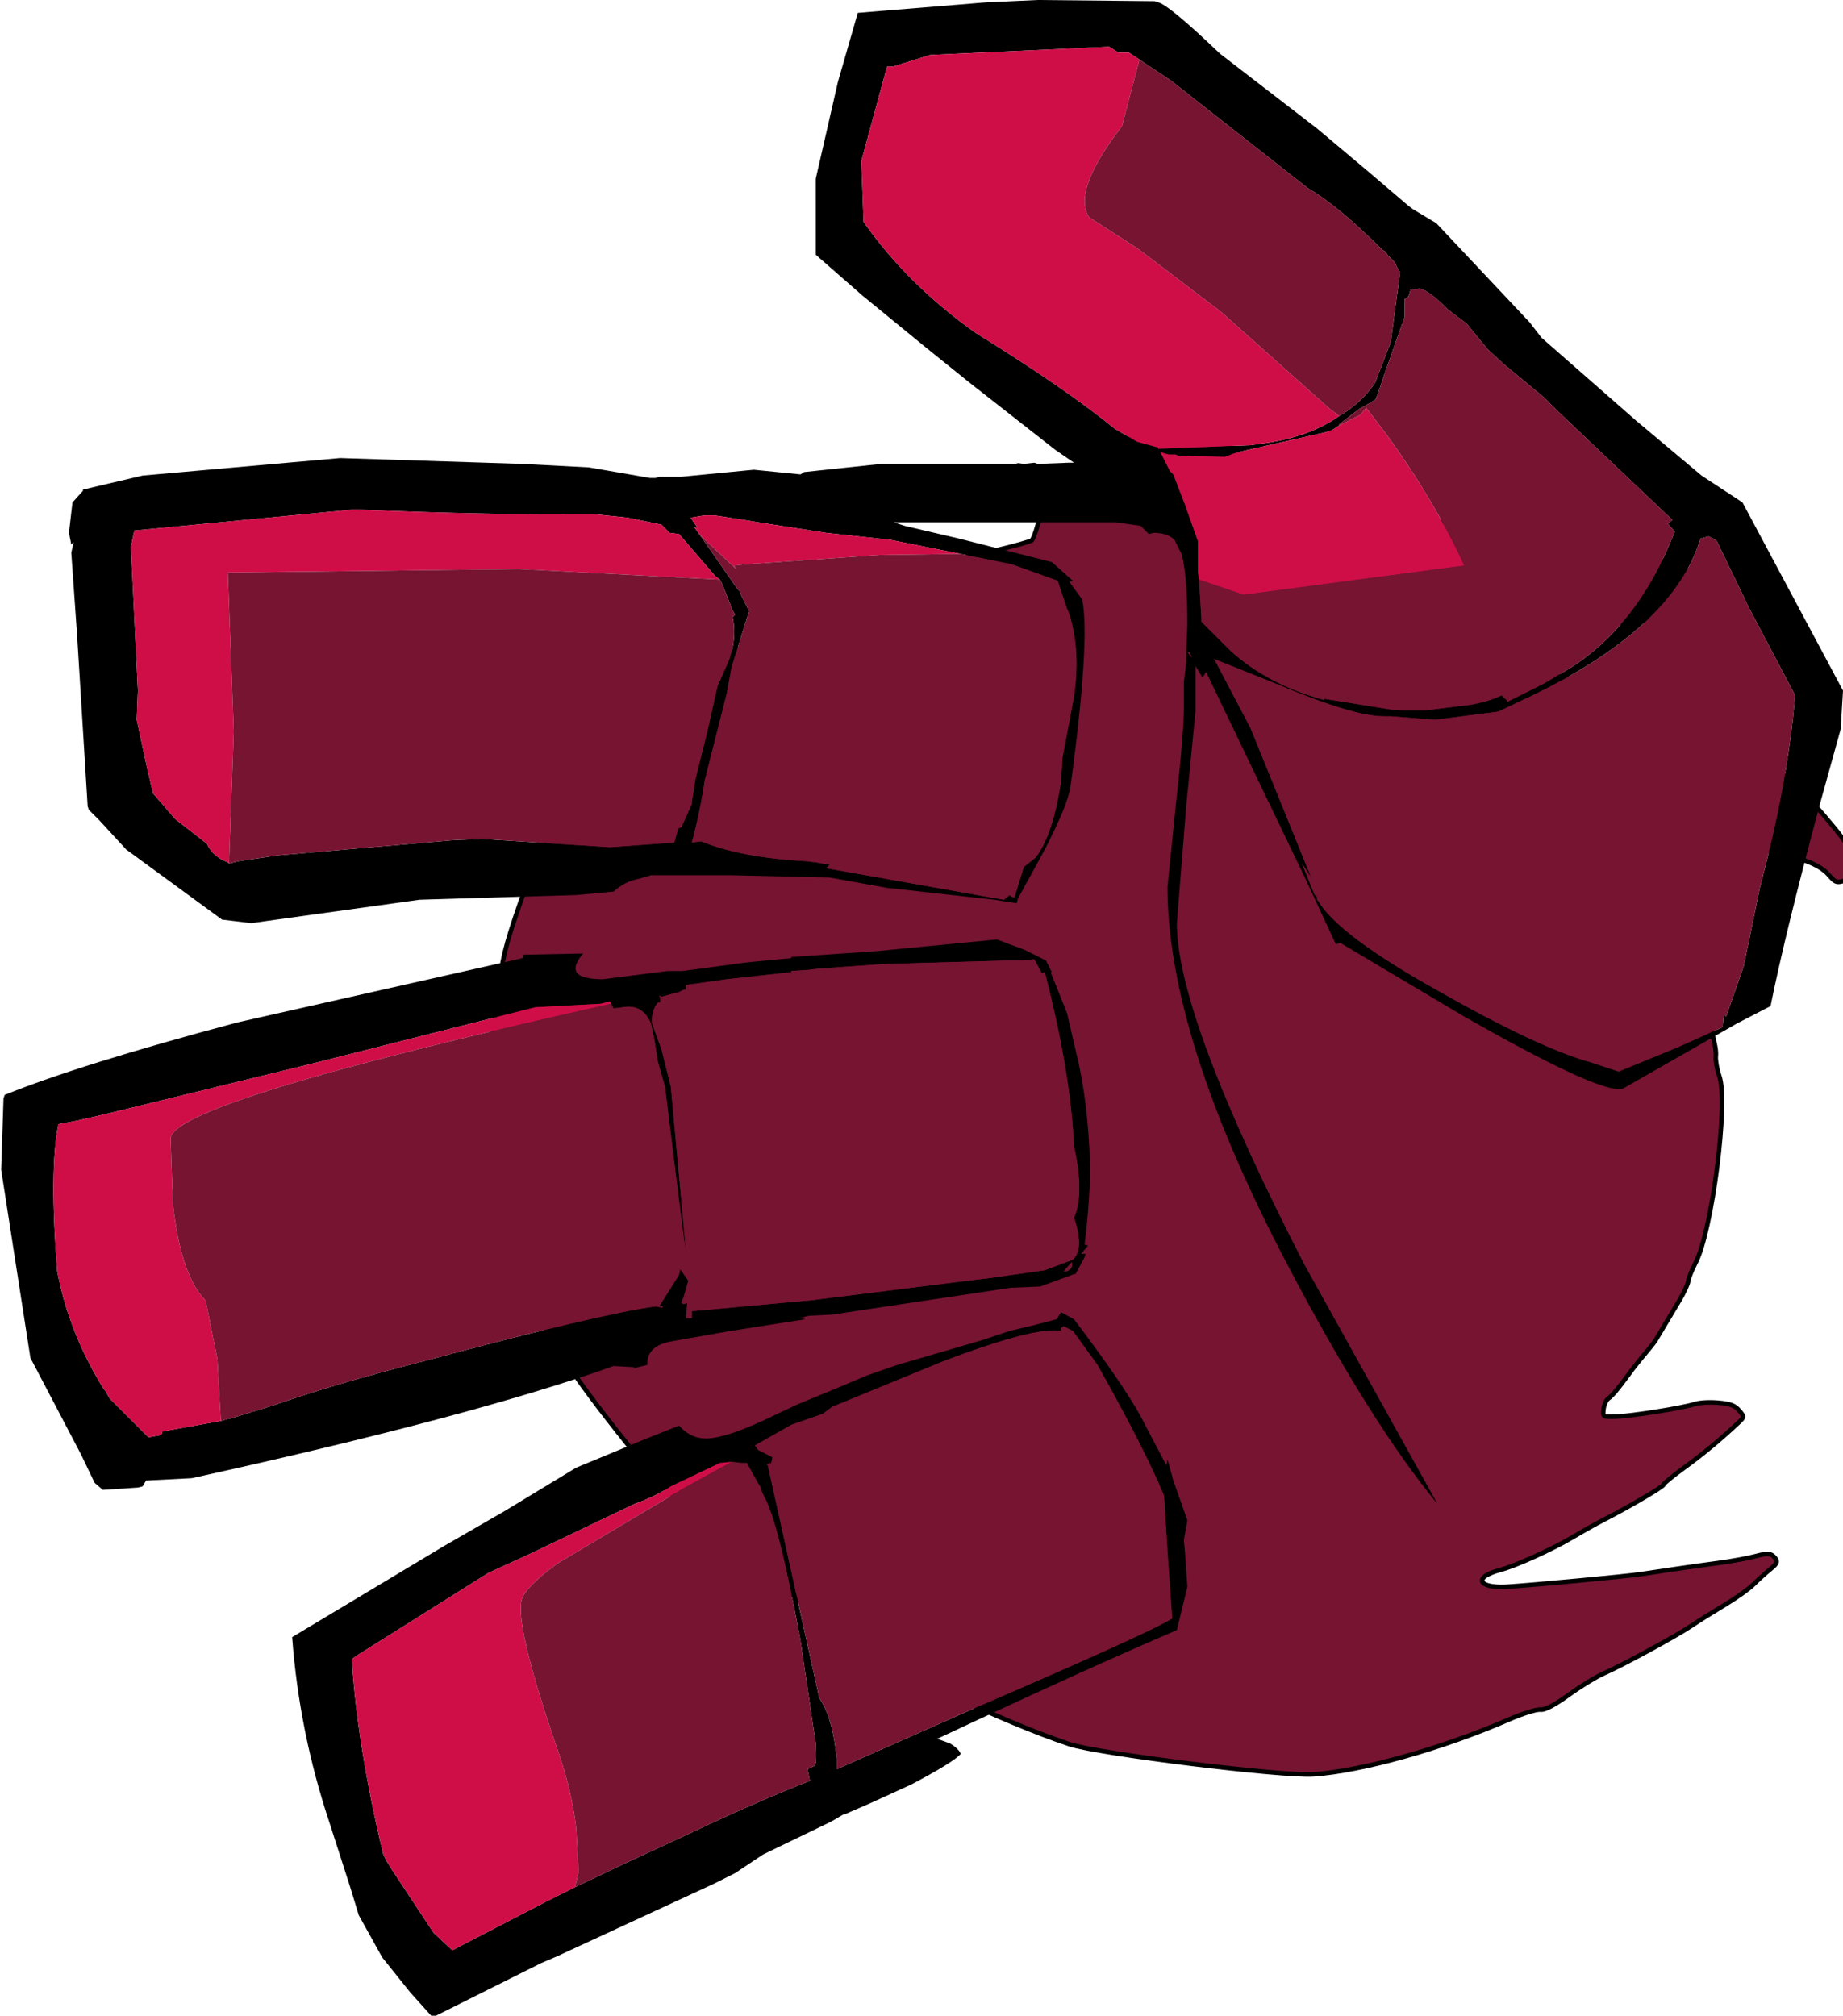<?xml version='1.0' encoding='ASCII' standalone='yes'?>
<svg xmlns="http://www.w3.org/2000/svg" xmlns:xlink="http://www.w3.org/1999/xlink" version="1.1" width="7885.0px" height="8625.0px">
  <g>
    <g transform="translate( 130,  1200) scale(1.0 1.0)  rotate(0 0 0)">
  <sodipodi:namedview xmlns:sodipodi="http://sodipodi.sourceforge.net/DTD/sodipodi-0.dtd" xmlns:inkscape="http://www.inkscape.org/namespaces/inkscape" pagecolor="#ffffff" bordercolor="#666666" borderopacity="1" objecttolerance="10" gridtolerance="10" guidetolerance="10" inkscape:pageopacity="0" inkscape:pageshadow="2" inkscape:window-width="1920" inkscape:window-height="1017" id="namedview31" showgrid="false" inkscape:zoom="0.073197678" inkscape:cx="3604.4927" inkscape:cy="2181.5856" inkscape:window-x="-8" inkscape:window-y="-8" inkscape:window-maximized="1" inkscape:current-layer="svg29" inkscape:document-rotation="0"/>
  <defs id="defs27">
    <linearGradient gradientTransform="matrix(0.94,-3.38,1.47,0.41,-7059.505,-5689.331)" gradientUnits="userSpaceOnUse" id="gradient0" spreadMethod="pad" x1="-819.2" x2="819.2">
      <stop offset="0.0" stop-color="#635b58" id="stop22"/>
      <stop offset="1.0" stop-color="#d3cebc" id="stop24"/>
    </linearGradient>
    <linearGradient gradientTransform="matrix(0.96,-3.51,1.5,0.42,7060,-625)" gradientUnits="userSpaceOnUse" id="gradient0-0" spreadMethod="pad" x1="-819.2" x2="819.2">
      <stop offset="0.0" stop-color="#635b58" id="stop34"/>
      <stop offset="1.0" stop-color="#d3cebc" id="stop36"/>
    </linearGradient>
    <linearGradient gradientTransform="matrix(0.67,-2.44,1.04,0.29,7040,440)" gradientUnits="userSpaceOnUse" id="gradient1" spreadMethod="pad" x1="-819.2" x2="819.2">
      <stop offset="0.0" stop-color="#635b58" id="stop39"/>
      <stop offset="1.0" stop-color="#d3cebc" id="stop41"/>
    </linearGradient>
  </defs>
  <path style="color:#000000;font-style:normal;font-variant:normal;font-weight:normal;font-stretch:normal;font-size:medium;line-height:normal;font-family:sans-serif;font-variant-ligatures:normal;font-variant-position:normal;font-variant-caps:normal;font-variant-numeric:normal;font-variant-alternates:normal;font-variant-east-asian:normal;font-feature-settings:normal;font-variation-settings:normal;text-indent:0;text-align:start;text-decoration:none;text-decoration-line:none;text-decoration-style:solid;text-decoration-color:#000000;letter-spacing:normal;word-spacing:normal;text-transform:none;writing-mode:lr-tb;direction:ltr;text-orientation:mixed;dominant-baseline:auto;baseline-shift:baseline;text-anchor:start;white-space:normal;shape-padding:0;shape-margin:0;inline-size:0;clip-rule:nonzero;display:inline;overflow:visible;visibility:visible;isolation:auto;mix-blend-mode:normal;color-interpolation:sRGB;color-interpolation-filters:linearRGB;solid-color:#000000;solid-opacity:1;vector-effect:none;fill:#761432;fill-opacity:1;fill-rule:nonzero;stroke:none;stroke-width:19.175;stroke-linecap:butt;stroke-linejoin:miter;stroke-miterlimit:4;stroke-dasharray:none;stroke-dashoffset:0;stroke-opacity:1;color-rendering:auto;image-rendering:auto;shape-rendering:auto;text-rendering:auto;enable-background:accumulate;stop-color:#000000" d="m 7456.985,5458.772 c -13.028,-12.724 -28.868,-12.799 -74.849,-0.354 -32.078,8.682 -104.849,21.946 -161.714,29.476 -56.865,7.53 -141.662,19.43 -188.439,26.445 -46.777,7.015 -111.54,16.693 -143.919,21.508 -62.733,9.328 -454.382,46.064 -569.354,53.405 -83.129,5.308 -129.513,-15.183 -97.424,-43.039 10.392,-9.021 39.129,-21.46 63.862,-27.643 64.281,-16.069 224.995,-88.475 314.111,-141.515 41.909,-24.943 100.853,-57.992 130.988,-73.442 111.673,-57.253 254.957,-141.358 256.052,-150.298 0.622,-5.075 41.087,-38.252 89.924,-73.727 80.163,-58.23 152.959,-118.695 230.124,-191.141 27.051,-25.396 27.111,-26.185 4.096,-53.204 -18.337,-21.526 -37.444,-28.687 -88.828,-33.291 -36.006,-3.226 -81.478,-0.59 -101.048,5.859 -50.141,16.522 -273.852,51.966 -339.357,53.766 -53.863,1.48 -54.703,0.948 -50.657,-32.088 2.263,-18.476 11.184,-38.656 19.825,-44.843 17.797,-12.744 42.283,-41.834 88.153,-104.722 17.392,-23.845 48.068,-62.592 68.17,-86.104 20.102,-23.513 41.076,-50.166 46.609,-59.228 13.756,-22.53 62.213,-103.662 103.069,-172.57 18.613,-31.393 35.143,-67.702 36.734,-80.688 1.591,-12.985 15.387,-47.502 30.658,-76.704 71.121,-135.999 141.611,-688.033 102.173,-800.16 -10.37,-29.482 -17.082,-68.289 -14.916,-86.238 4.434,-36.726 -27.741,-151.27 -55.905,-199.033 -10.204,-17.306 -17.585,-39.462 -16.401,-49.236 1.184,-9.774 -21.482,-60.515 -50.368,-112.757 -28.887,-52.242 -68.333,-123.487 -87.658,-158.323 -19.325,-34.836 -103.944,-146.15 -188.042,-247.365 -84.098,-101.215 -152.199,-189.961 -151.335,-197.216 2.41,-20.3 54.792,-20.287 288.936,0.072 163.726,14.236 259.911,28.906 397.167,60.576 224.836,51.878 304.241,81.256 345.734,127.916 31.911,35.884 32.818,36.14 78.967,22.306 55.384,-16.603 62.443,-41.913 28.467,-102.081 -36.647,-64.899 -50.578,-83.872 -130.24,-177.374 -127.429,-149.565 -167.443,-180.497 -435.757,-336.855 -57.559,-33.542 -110.541,-61.707 -117.737,-62.589 -7.196,-0.881 -22.335,-8.01 -33.642,-15.841 -44.239,-30.639 -133.552,-66.667 -210.961,-85.099 -44.616,-10.624 -145.219,-38.659 -223.561,-62.301 -78.343,-23.642 -221.548,-57.763 -318.235,-75.824 -96.687,-18.062 -182.627,-36.042 -190.977,-39.956 -130.902,-61.36 612.958,-171.695 1049.166,-155.621 125.336,4.619 151.327,-2.736 151.221,-42.789 -0.072,-27.342 -14.239,-41.218 -89.638,-87.804 -114.121,-70.51 -345.488,-155.052 -522.181,-190.806 -197.332,-39.93 -673.942,-99.264 -830.121,-103.343 -73.293,-1.914 -213.649,-7.8 -311.901,-13.079 l -178.641,-9.598 -43.306,-61.553 C 5215.935,732.099 5072.569,649.302 4863.296,653.442 c -262.634,5.197 -491.896,168.749 -554.684,395.703 -7.885,28.5 -18.543,56.452 -23.686,62.117 -5.143,5.664 -80.723,26.744 -167.955,46.843 -630.042,145.167 -1169.335,409.988 -1578.938,775.339 -192.97,172.123 -344.371,430.904 -464.278,793.565 -51.759,156.548 -59.033,193.161 -92.676,466.484 -33.995,276.187 -40.087,424.106 -21.527,522.717 3.758,19.97 13.578,87.609 21.823,150.31 15.162,115.318 75.847,325.092 123.938,428.422 105.019,225.649 209.494,384.877 448.786,683.984 215.958,269.94 423.529,451.938 855.277,749.906 48.852,33.715 102.115,70.74 118.362,82.279 67.612,48.018 322.575,198.112 401.335,236.262 181.291,87.813 372.289,167.655 515.585,215.526 123.441,41.238 911.999,138.784 1045.657,129.35 208.889,-14.745 551.39,-110.988 835.5,-234.777 57.73,-25.154 118.145,-44.119 134.256,-42.146 19.301,2.364 60.495,-19.019 120.775,-62.691 50.316,-36.454 117.572,-77.694 149.458,-91.645 79.266,-34.681 311.344,-160.735 374.695,-203.518 28.488,-19.239 92.271,-59.243 141.741,-88.899 49.469,-29.656 105.802,-69.651 125.183,-88.878 19.381,-19.227 49.699,-46.839 67.372,-61.361 37.71,-30.985 39.789,-37.981 17.693,-59.561 z" id="path841"/>
  <path style="color:#000000;font-style:normal;font-variant:normal;font-weight:normal;font-stretch:normal;font-size:medium;line-height:normal;font-family:sans-serif;font-variant-ligatures:normal;font-variant-position:normal;font-variant-caps:normal;font-variant-numeric:normal;font-variant-alternates:normal;font-variant-east-asian:normal;font-feature-settings:normal;font-variation-settings:normal;text-indent:0;text-align:start;text-decoration:none;text-decoration-line:none;text-decoration-style:solid;text-decoration-color:#000000;letter-spacing:normal;word-spacing:normal;text-transform:none;writing-mode:lr-tb;direction:ltr;text-orientation:mixed;dominant-baseline:auto;baseline-shift:baseline;text-anchor:start;white-space:normal;shape-padding:0;shape-margin:0;inline-size:0;clip-rule:nonzero;display:inline;overflow:visible;visibility:visible;isolation:auto;mix-blend-mode:normal;color-interpolation:sRGB;color-interpolation-filters:linearRGB;solid-color:#000000;solid-opacity:1;vector-effect:none;fill:#000000;fill-opacity:1;fill-rule:nonzero;stroke:none;stroke-linecap:butt;stroke-linejoin:miter;stroke-miterlimit:4;stroke-dasharray:none;stroke-dashoffset:0;stroke-opacity:1;color-rendering:auto;image-rendering:auto;shape-rendering:auto;text-rendering:auto;enable-background:accumulate;stop-color:#000000" d="m 4882.785,643.727 c -6.498,-0.045 -13.058,-0.002 -19.68,0.129 -266.502,5.273 -499.663,171.14 -563.734,402.734 -3.861,13.956 -8.428,27.849 -12.59,38.762 -2.081,5.457 -4.066,10.177 -5.744,13.689 -1.42,2.972 -2.44,4.423 -2.717,4.889 -0.505,0.352 -1.244,0.892 -2.254,1.32 -2.347,0.996 -5.896,2.312 -10.344,3.809 -8.896,2.994 -21.445,6.759 -36.566,10.977 -30.243,8.435 -70.846,18.705 -114.338,28.727 -631.361,145.471 -1172.163,410.925 -1583.168,777.527 -194.674,173.643 -346.765,434.055 -467,797.709 -51.815,156.716 -59.437,194.938 -93.088,468.324 -34.029,276.461 -40.386,424.964 -21.434,525.662 3.592,19.086 13.506,87.176 21.738,149.785 15.397,117.107 75.868,326.185 124.752,431.219 105.317,226.29 210.514,386.588 449.992,685.928 216.517,270.638 425.249,453.618 857.316,751.807 48.833,33.701 102.18,70.788 118.256,82.205 69.2,49.145 322.374,198.163 402.707,237.074 181.617,87.971 372.821,167.915 516.727,215.99 32.693,10.922 104.674,24.489 198.203,39.31 93.53,14.821 207.929,30.597 322.656,44.789 114.727,14.192 229.764,26.799 324.57,35.275 94.806,8.476 168.709,12.932 203.941,10.445 211.078,-14.9 553.625,-111.362 838.654,-235.551 28.551,-12.44 57.844,-23.376 81.777,-30.889 11.966,-3.756 22.607,-6.657 31.004,-8.457 8.397,-1.8 15.008,-2.254 16.479,-2.074 13.93,1.706 29.674,-4.224 50.604,-15.088 20.93,-10.864 46.585,-27.347 76.963,-49.355 49.811,-36.088 117.611,-77.471 147.676,-90.625 80.786,-35.346 311.107,-160.384 376.219,-204.355 28.096,-18.974 91.979,-59.053 141.305,-88.623 49.977,-29.96 105.748,-69.208 127.004,-90.295 19.09,-18.939 49.484,-46.607 66.707,-60.758 19.062,-15.662 30.473,-24.844 34.377,-37.986 1.952,-6.571 0.653,-13.866 -2.533,-19.592 -3.186,-5.726 -7.776,-10.623 -13.539,-16.252 -7.897,-7.713 -18.6,-12.282 -31.721,-12.344 -13.121,-0.062 -29.069,3.297 -52.332,9.594 -30.925,8.37 -104,21.749 -160.467,29.227 -56.938,7.54 -141.719,19.438 -188.604,26.469 -46.772,7.014 -111.537,16.693 -143.906,21.506 -60.613,9.012 -454.232,46.019 -568.557,53.318 -40.668,2.597 -72.315,-1.607 -87.432,-8.285 -7.558,-3.339 -9.754,-6.676 -9.979,-7.816 -0.225,-1.141 0.164,-4.296 6.883,-10.129 3.539,-3.072 12.984,-8.525 24.076,-13.326 11.092,-4.801 24.08,-9.319 35.826,-12.256 67.207,-16.801 226.515,-88.908 316.689,-142.578 41.712,-24.826 100.747,-57.916 130.459,-73.148 56.051,-28.737 119.883,-64.129 169.971,-93.529 25.044,-14.7 46.631,-27.888 62.191,-38.074 7.78,-5.093 14.034,-9.412 18.631,-12.953 2.298,-1.771 4.169,-3.318 5.787,-4.914 1.372,-1.353 3.119,-1.951 4.111,-5.912 0.113,-0.145 0.095,-0.134 0.285,-0.354 0.892,-1.034 2.541,-2.732 4.723,-4.789 4.363,-4.113 10.892,-9.757 18.938,-16.354 16.092,-13.193 38.311,-30.278 62.598,-47.92 80.483,-58.463 153.635,-119.225 231.053,-191.908 6.779,-6.365 11.999,-11.255 16.037,-16.016 4.038,-4.761 7.297,-9.913 7.783,-16.232 0.486,-6.319 -2.05,-11.976 -5.402,-17.074 -3.352,-5.098 -7.816,-10.314 -13.586,-17.088 v 0 c -9.894,-11.615 -21.038,-20.159 -35.955,-25.75 -14.917,-5.591 -33.29,-8.541 -59.316,-10.873 -37.183,-3.332 -81.879,-1.285 -104.904,6.303 -22.98,7.572 -92.22,20.919 -162.416,32.041 -70.196,11.122 -142.878,20.387 -174.203,21.248 -13.449,0.37 -23.509,0.593 -30.492,0.264 -6.983,-0.329 -10.604,-1.528 -11.158,-1.879 -0.555,-0.351 -0.317,0.63 -0.549,-2.449 -0.232,-3.079 0.316,-9.057 1.322,-17.273 0.998,-8.147 3.573,-17.079 6.773,-24.318 3.201,-7.24 7.538,-12.764 9.117,-13.895 20.027,-14.341 44.319,-43.805 90.316,-106.869 17.143,-23.503 47.859,-62.303 67.711,-85.523 20.287,-23.729 40.714,-49.339 47.506,-60.463 13.873,-22.721 62.264,-103.747 103.133,-172.676 9.498,-16.02 18.409,-33.184 25.229,-48.164 6.82,-14.981 11.622,-26.847 12.774,-36.248 0.513,-4.19 4.162,-16.306 9.586,-29.877 5.424,-13.571 12.586,-29.272 20.053,-43.549 18.713,-35.784 36.306,-96.013 52.381,-169.014 16.075,-73.001 30.357,-158.486 41.18,-243.246 10.823,-84.76 18.186,-168.761 20.373,-238.84 2.187,-70.079 -0.24,-125.487 -11.213,-156.686 -9.925,-28.218 -16.128,-67.927 -14.441,-81.906 v 0 c 2.689,-22.281 -4.855,-59.386 -16.016,-99.119 -11.161,-39.734 -26.175,-80.538 -41.148,-105.932 -4.707,-7.982 -8.886,-17.358 -11.633,-25.604 -2.747,-8.245 -3.712,-15.942 -3.51,-17.609 0.855,-7.052 -1.212,-11.324 -3.768,-18.691 -2.555,-7.367 -6.264,-16.442 -10.902,-26.826 -9.277,-20.767 -22.259,-46.689 -36.824,-73.031 -28.889,-52.246 -68.335,-123.49 -87.666,-158.336 -10.441,-18.821 -36.302,-54.978 -70.482,-99.941 -34.18,-44.964 -76.425,-98.178 -118.568,-148.899 -41.981,-50.526 -79.978,-97.951 -107.297,-133.553 -13.66,-17.801 -24.66,-32.664 -32.08,-43.359 -3.71,-5.348 -6.533,-9.679 -8.254,-12.617 -0.375,-0.64 -0.464,-0.869 -0.727,-1.359 0.769,-0.573 2.361,-1.499 5.508,-2.395 7.156,-2.037 20.753,-3.435 41.705,-3.43 41.904,0.01 113.53,5.072 230.541,15.246 163.482,14.215 258.909,28.772 395.842,60.367 224.545,51.811 301.94,81.331 340.725,124.945 15.978,17.967 24.886,28.75 38.703,32.652 13.817,3.903 27.075,-0.607 50.182,-7.533 v 0 c 14.434,-4.327 26.167,-9.286 35.404,-15.873 9.237,-6.588 15.965,-15.201 18.82,-25.439 5.71,-20.476 -2.753,-43.835 -20.164,-74.668 v 0 c -36.765,-65.109 -51.571,-85.308 -131.291,-178.877 -127.648,-149.822 -169.798,-182.496 -438.228,-338.922 -28.877,-16.828 -56.59,-32.298 -78.082,-43.723 -10.746,-5.712 -19.923,-10.41 -27.008,-13.797 -3.542,-1.694 -6.553,-3.058 -9.082,-4.092 -2.529,-1.034 -3.974,-1.81 -7.226,-2.209 -1.308,-0.16 -6.75,-1.831 -12.361,-4.473 -5.611,-2.642 -11.862,-6.184 -16.988,-9.734 -46.312,-32.075 -135.667,-67.845 -214.199,-86.545 -44.078,-10.496 -144.836,-38.561 -223.012,-62.152 -78.994,-23.838 -222.096,-57.923 -319.246,-76.07 -48.283,-9.02 -93.889,-18.02 -128.41,-25.242 -17.26,-3.611 -31.756,-6.779 -42.371,-9.268 -5.307,-1.244 -9.652,-2.323 -12.818,-3.178 -3.166,-0.855 -5.608,-1.779 -5.068,-1.525 v 0 c -7.141,-3.348 -9.632,-6.617 -9.725,-6.854 -0.093,-0.237 -0.804,0.262 2.117,-2.725 5.842,-5.972 25.309,-15.89 53.844,-25.078 57.07,-18.376 151.232,-37.446 263.018,-54.027 223.571,-33.162 518.393,-56.676 735.49,-48.676 62.88,2.317 100.888,1.999 125.615,-4.998 12.364,-3.498 21.904,-9.151 27.852,-17.637 5.947,-8.486 7.724,-18.711 7.695,-29.762 -0.04,-15.323 -5.249,-29.6 -19.449,-43.51 -14.2,-13.909 -36.905,-29.05 -74.738,-52.426 -116.135,-71.755 -347.34,-156.033 -525.318,-192.047 -198.464,-40.159 -673.675,-99.401 -831.771,-103.529 -73.1,-1.909 -213.491,-7.795 -311.637,-13.068 l -173.994,-9.348 -40.627,-57.746 C 5227.443,731.793 5084.232,645.131 4882.785,643.727 Z m -0.121,19.166 c 196.173,1.178 331.022,82.673 473.57,285.281 l 45.986,65.361 183.289,9.846 c 98.36,5.285 238.678,11.171 312.164,13.09 154.262,4.028 632.27,63.455 828.471,103.156 175.408,35.494 406.936,120.299 519.043,189.564 37.566,23.21 59.645,38.302 71.397,49.812 11.751,11.511 13.662,17.842 13.693,29.861 0.024,8.976 -1.409,14.691 -4.223,18.705 -2.813,4.014 -7.581,7.422 -17.369,10.191 -19.576,5.539 -57.233,6.589 -119.689,4.287 -219.111,-8.074 -514.322,15.542 -739.008,48.869 -112.343,16.664 -206.863,35.677 -266.082,54.744 -29.61,9.534 -50.189,18.178 -61.676,29.922 -5.743,5.872 -9.441,15.016 -6.262,23.129 3.179,8.113 10.218,12.896 19.439,17.219 2.628,1.232 4.697,1.728 8.207,2.676 3.51,0.948 8.007,2.058 13.441,3.332 10.869,2.548 25.466,5.738 42.82,9.369 34.708,7.262 80.415,16.28 128.818,25.322 96.224,17.975 239.533,52.133 317.225,75.578 78.509,23.692 178.957,51.697 224.111,62.449 76.288,18.166 165.558,54.451 207.723,83.654 6.181,4.281 13.154,8.22 19.738,11.32 6.584,3.1 12.309,5.435 18.197,6.156 -1.454,-0.178 0.33,0.118 2.301,0.924 1.971,0.806 4.732,2.048 8.068,3.643 6.672,3.19 15.685,7.798 26.279,13.43 21.188,11.264 48.745,26.645 77.428,43.359 268.197,156.29 306.076,185.482 433.285,334.789 79.605,93.434 92.661,111.179 129.189,175.869 16.565,29.335 21.562,48.718 18.391,60.09 -1.586,5.686 -4.883,10.271 -11.484,14.979 -6.601,4.708 -16.519,9.141 -29.777,13.115 -23.043,6.907 -33.311,9.187 -39.463,7.449 -6.151,-1.738 -13.653,-9.025 -29.586,-26.941 v 0 c -44.202,-49.704 -125.619,-78.942 -350.744,-130.887 -137.581,-31.745 -234.523,-46.528 -398.492,-60.785 -117.134,-10.185 -188.772,-15.307 -232.197,-15.318 -21.712,-0.01 -36.296,1.128 -46.957,4.162 -5.33,1.517 -9.839,3.546 -13.512,6.842 -3.673,3.296 -6.08,8.108 -6.621,12.664 -0.558,4.693 0.656,5.65 1.377,7.289 0.721,1.639 1.593,3.244 2.676,5.094 2.167,3.699 5.18,8.281 9.047,13.855 7.734,11.148 18.851,26.159 32.621,44.103 27.54,35.889 65.644,83.445 107.76,134.133 41.955,50.494 84.068,103.542 118.053,148.248 33.985,44.706 60.096,81.625 68.98,97.641 19.32,34.827 58.768,106.073 87.652,158.311 14.321,25.9 27.114,51.469 36.096,71.576 4.491,10.053 8.031,18.761 10.295,25.289 2.264,6.528 2.587,12.265 2.85,10.1 -0.982,8.107 1.153,16.374 4.352,25.977 3.199,9.603 7.811,19.959 13.309,29.283 13.19,22.369 28.346,62.716 39.205,101.377 10.859,38.661 17.183,77.191 15.439,91.637 -2.645,21.92 4.577,59.824 15.391,90.568 8.746,24.865 12.295,80.509 10.135,149.723 -2.16,69.213 -9.469,152.746 -20.229,237.01 -10.76,84.264 -24.973,169.294 -40.885,241.553 -15.912,72.259 -33.799,132.034 -50.647,164.25 -7.805,14.925 -15.178,31.085 -20.867,45.318 -5.689,14.234 -9.735,25.869 -10.812,34.664 -0.439,3.585 -4.696,16.364 -11.191,30.633 -6.496,14.269 -15.157,30.957 -24.271,46.33 -40.844,68.887 -89.366,150.123 -103.006,172.463 -4.275,7.001 -25.796,34.698 -45.713,57.994 -20.352,23.805 -50.988,62.5 -68.629,86.686 -45.742,62.713 -70.422,91.429 -85.988,102.576 -7.062,5.057 -11.506,12.716 -15.492,21.732 -3.986,9.016 -7.002,19.411 -8.268,29.74 -1.017,8.302 -1.881,14.777 -1.41,21.043 0.471,6.266 3.526,13.485 9.408,17.211 5.882,3.726 12.319,4.447 20.516,4.834 8.197,0.387 18.442,0.12 31.924,-0.25 34.18,-0.939 106.105,-10.296 176.676,-21.477 70.571,-11.181 138.258,-23.818 165.418,-32.768 16.116,-5.31 62.363,-8.537 97.191,-5.416 25.357,2.272 42.23,5.206 54.297,9.729 12.067,4.522 19.645,10.319 28.088,20.23 5.738,6.736 9.898,11.748 12.162,15.191 2.264,3.443 2.338,4.637 2.305,5.066 -0.033,0.43 -0.425,1.925 -3.287,5.299 -2.862,3.374 -7.793,8.106 -14.539,14.44 -76.912,72.209 -149.355,132.378 -229.197,190.375 -24.549,17.832 -46.981,35.073 -63.486,48.605 -8.253,6.766 -15.008,12.585 -19.934,17.229 -2.463,2.322 -4.457,4.326 -6.088,6.217 -0.816,0.945 -1.543,1.847 -2.26,2.957 -0.337,0.522 -0.722,1.065 -1.076,1.789 0.045,0.138 0.193,0.197 -0.01,0.393 -0.028,0.028 -0.143,0.116 -0.174,0.146 -0.315,0.757 -0.614,1.618 -0.781,2.982 0.158,-1.292 0.337,-2.162 0.506,-2.752 -0.733,0.687 -1.851,1.669 -3.576,2.998 -3.885,2.993 -9.878,7.158 -17.43,12.102 -15.103,9.887 -36.523,22.98 -61.396,37.58 -49.747,29.2 -113.392,64.487 -169.014,93.004 -30.558,15.666 -89.412,48.674 -131.518,73.734 -88.058,52.41 -250.177,125.115 -311.531,140.453 -12.986,3.246 -26.735,8.041 -38.793,13.26 -12.057,5.219 -22.177,10.495 -29.029,16.443 -9.325,8.095 -15.172,17.948 -13.127,28.318 2.045,10.37 10.625,17.046 21.043,21.648 20.836,9.205 53.944,12.592 96.404,9.881 115.621,-7.382 505.302,-43.846 570.154,-53.488 32.388,-4.816 97.149,-14.495 143.93,-21.51 46.669,-6.999 131.484,-18.902 188.275,-26.422 57.262,-7.582 129.73,-20.733 162.961,-29.727 22.718,-6.149 37.681,-8.973 47.232,-8.928 9.551,0.045 13.281,1.875 18.412,6.887 5.285,5.162 8.721,9.233 10.182,11.857 1.46,2.624 1.427,3.058 0.908,4.807 -1.039,3.497 -9.521,13.308 -28.17,28.631 -18.124,14.892 -48.365,42.446 -68.037,61.961 -17.506,17.367 -74.398,58.111 -123.359,87.463 -49.614,29.742 -113.298,69.672 -142.178,89.176 -61.589,41.593 -295.426,168.664 -373.172,202.68 -33.707,14.748 -100.419,55.844 -151.24,92.664 -29.902,21.664 -54.984,37.711 -74.547,47.865 -19.563,10.155 -34.067,13.732 -39.438,13.074 -6.585,-0.807 -13.566,0.371 -22.832,2.357 -9.266,1.987 -20.359,5.03 -32.727,8.912 -24.735,7.765 -54.514,18.89 -83.693,31.604 -283.192,123.388 -625.645,219.411 -832.346,234.002 -31.596,2.23 -106.386,-1.967 -200.883,-10.416 -94.497,-8.449 -209.374,-21.037 -323.924,-35.207 -114.55,-14.17 -228.79,-29.925 -322.01,-44.697 -93.219,-14.772 -166.099,-28.861 -195.127,-38.559 -142.685,-47.667 -333.478,-127.405 -514.443,-215.061 -77.186,-37.387 -333.938,-188.558 -399.963,-235.449 -16.418,-11.66 -69.595,-48.625 -118.467,-82.353 -431.428,-297.747 -637.838,-478.763 -853.236,-748.004 -239.105,-298.873 -342.86,-457.033 -447.58,-682.041 -47.298,-101.627 -108.198,-312.095 -123.125,-425.625 -8.256,-62.793 -17.982,-129.98 -21.906,-150.834 -18.167,-96.523 -12.34,-243.86 21.621,-519.773 33.635,-273.26 40.56,-308.268 92.264,-464.647 119.578,-361.667 270.29,-618.814 461.557,-789.418 408.2,-364.1 945.987,-628.29 1574.709,-773.152 43.741,-10.078 84.543,-20.396 115.184,-28.941 15.32,-4.273 28.084,-8.094 37.531,-11.274 4.724,-1.59 8.605,-3.01 11.717,-4.33 3.112,-1.32 4.892,-1.256 8.469,-5.195 2.816,-3.101 4.301,-6.186 6.314,-10.398 2.013,-4.213 4.149,-9.323 6.361,-15.125 4.425,-11.604 9.129,-25.939 13.152,-40.482 61.505,-222.315 286.866,-383.554 545.633,-388.674 6.458,-0.128 12.851,-0.173 19.18,-0.135 z m 1788.205,1689.584 c 0.02,0.046 -0.022,0.434 -0.01,0.516 -0.023,-0.049 -0.117,-0.211 -0.135,-0.252 -0.112,-0.254 0.029,-0.527 0.141,-0.264 z" id="path843"/>
</g>
    <g>
  <sodipodi:namedview xmlns:sodipodi="http://sodipodi.sourceforge.net/DTD/sodipodi-0.dtd" xmlns:inkscape="http://www.inkscape.org/namespaces/inkscape" pagecolor="#ffffff" bordercolor="#666666" borderopacity="1" objecttolerance="10" gridtolerance="10" guidetolerance="10" inkscape:pageopacity="0" inkscape:pageshadow="2" inkscape:window-width="1920" inkscape:window-height="1017" id="namedview31" showgrid="false" inkscape:zoom="0.098550725" inkscape:cx="3942.5" inkscape:cy="4312.5" inkscape:window-x="-8" inkscape:window-y="-8" inkscape:window-maximized="1" inkscape:current-layer="svg29"/>
  <path d="m 7485,2605 -140,-290 -15,-10 -20,-10 -35,10 q -120,395 -770,695 l -95,45 -270,35 -190,-15 h -30 q -130,0 -450,-135 l -275,-110 155,295 260,640 -40,-60 55,135 h 5 l 5,10 v 10 l 5,5 q 85,145 505,380 440,250 660,310 l 120,40 255,-105 190,-85 5,-55 10,10 75,-215 70,-340 q 120,-450 150,-820 l -195,-370 m 300,840 q -150,560 -210,860 l -145,75 -490,280 h -15 q -115,0 -660,-310 l -530,-315 -20,5 -130,-280 -425,-885 -15,25 -30,-50 v 190 l -40,410 -40,500 q 0,400 545,1460 l 570,1025 Q 5865,6090 5510,5415 4995,4435 4995,3795 l 35,-345 q 35,-315 35,-420 v -110 l 10,-85 v -35 l 5,-130 q 0,-210 -25,-300 l -30,-60 q -30,-30 -90,-30 l -20,5 -35,-35 -105,-15 h -950 l 45,15 235,55 395,100 90,80 -15,5 55,75 q 35,175 -50,800 -10,75 -110,270 l -115,210 -5,20 -95,-15 -450,-50 h -5 l -250,-45 -425,-10 h -340 l -50,15 q -60,10 -110,55 l -160,15 h -5 l -665,20 -720,100 -125,-15 -410,-300 -115,-125 -45,-45 -5,-15 -45,-730 -25,-355 10,-45 -10,10 -10,-50 15,-130 45,-50 v -5 l 255,-60 845,-75 780,25 285,15 260,45 h 25 l 15,-5 h 20 5 70 l 310,-30 200,20 15,-10 330,-35 h 590 l -15,-5 35,5 45,-5 15,5 130,-5 h 25 l -80,-55 -370,-290 -180,-145 -275,-225 -200,-175 V 765 l 95,-415 85,-295 550,-45 220,-10 500,5 15,5 q 45,10 265,220 l 415,320 220,185 170,145 20,15 100,60 400,425 50,65 405,355 280,235 160,105 15,10 430,805 -10,165 -90,325 m -4705,-965 -20,-15 -155,-180 -40,-5 -35,-35 -145,-30 -145,-15 h -5 q -430,5 -1020,-20 l -940,90 -15,70 30,615 -5,125 45,210 25,105 95,110 135,105 q 25,55 90,80 l 5,5 40,-10 170,-25 750,-65 125,-5 545,35 275,-20 15,-55 v -5 l 15,-5 45,-100 v -10 l 15,-95 50,-200 45,-200 40,-90 q 45,-100 25,-205 l 10,-10 -15,-25 v -5 l -40,-100 -10,-20 m 1030,-110 -300,-60 -275,-30 -290,-45 -60,-10 -130,-20 h -40 l -60,10 30,45 -15,-5 25,35 160,230 10,10 5,15 35,70 -75,240 -20,110 -95,375 q -20,135 -55,265 l 40,-5 q 170,70 450,85 l 40,5 60,10 -15,15 760,135 25,-20 q 10,10 20,10 l 40,-130 50,-40 q 75,-95 110,-330 l 5,-95 50,-265 q 30,-210 -25,-365 l -5,-10 -25,-75 -15,-45 -195,-70 -220,-45 m -1875,1730 5,-15 255,-5 q -95,110 85,110 l 275,-35 h 65 l 260,-35 45,-5 160,-15 v -5 l 365,-25 515,-50 120,45 90,45 25,50 h -5 l 70,175 50,215 q 35,165 45,355 l 5,85 q -5,185 -25,335 l 15,5 -30,35 h 20 l -5,15 -35,65 -5,10 v -5 l -150,55 -125,5 -765,115 -100,5 -20,5 -15,5 20,5 -320,50 -255,45 q -105,20 -100,100 l -60,15 5,-5 -90,-5 q -600,215 -1805,480 l -195,10 -15,25 -20,5 -150,10 -35,-30 -60,-125 -215,-410 -125,-805 10,-305 5,-15 q 320,-130 995,-310 l 1220,-275 m -1290,1980 35,-10 h 5 l 180,-55 q 255,-90 645,-190 765,-205 995,-235 l 30,5 v -5 h -15 l 85,-135 5,-25 35,50 -20,70 -10,25 10,5 15,-5 -5,65 h 25 v -30 h 5 l 490,-45 h 5 l 720,-90 45,-5 245,-35 120,-45 q 50,-45 5,-180 45,-100 0,-305 -15,-320 -125,-745 l -15,5 v -5 l -30,-55 -55,5 h -60 l -530,15 -280,20 -40,5 -75,5 v 5 l -275,30 -140,20 h -5 l -30,5 v 20 h -10 l -20,10 -75,20 -10,-5 5,10 v 20 h -10 q -30,35 -25,90 l 40,110 40,160 65,705 -10,-65 -20,-155 -15,-120 -45,-365 -30,-105 -15,-95 -15,-70 q -35,-85 -120,-70 l -40,5 -10,-20 -5,-10 -40,10 -280,15 -950,240 -880,215 -130,30 -80,15 q -40,195 -5,630 50,265 200,505 l 5,5 20,35 165,165 55,-10 5,-15 250,-45 M 5730,1780 q 95,-55 155,-145 l 5,-15 60,-155 40,-300 -15,-25 -5,-15 -30,-30 -15,-20 -10,-5 Q 5725,880 5595,805 l -585,-460 -135,-90 -45,-30 h -45 l -40,-25 -765,35 -160,50 h -25 l -110,405 10,260 q 190,270 480,475 380,235 595,410 l 95,55 90,25 v 5 l 395,-15 35,-5 q 210,-25 345,-120 m -600,700 10,165 v 15 l 125,125 q 160,145 400,210 v -5 l 280,45 55,5 h 95 l 200,-25 q 80,-15 130,-40 l 25,25 -5,5 160,-80 110,-65 q 295,-185 450,-585 l -30,-35 20,-15 -495,-470 -55,-55 -175,-145 -5,-5 -60,-55 -90,-110 -80,-60 -10,-10 q -70,-70 -110,-80 l -40,5 -10,30 -15,10 v 75 l -25,70 -65,185 -25,75 -10,25 q -10,5 -25,15 l -45,25 -85,65 v 5 l -30,20 -30,10 -375,85 -15,5 -40,15 -200,-5 -10,-5 h -20 -10 l -35,-10 40,80 15,15 50,130 55,155 v 45 85 l 5,35 m -50,310 20,25 -10,-25 h -10 m -540,2825 55,30 q 205,270 285,415 l 110,210 5,-25 25,90 60,170 -15,85 5,55 10,145 -45,185 q -375,160 -1025,465 l 55,20 q 40,25 45,45 -30,35 -210,130 l -175,80 -115,50 5,-5 -60,35 -290,140 -120,80 -90,45 -670,310 -70,30 -450,225 h -20 l -90,-100 -120,-150 -100,-180 -35,-115 -90,-280 q -130,-390 -160,-795 l 650,-390 260,-150 305,-185 290,-120 150,-60 10,10 q 45,45 105,45 90,0 295,-100 l 95,-45 170,-70 130,-55 130,-45 360,-105 120,-40 105,-25 95,-25 20,-30 m 25,-175 q 30,-15 20,-40 l -35,40 h 15 m -2105,2635 95,-45 115,-55 270,-125 q 295,-140 525,-230 l -10,-50 30,-15 q 10,-10 5,-95 l -65,-440 q -95,-510 -155,-615 l -10,-20 -5,-20 -10,-15 -50,-90 h -10 -5 -10 l -40,-5 -50,5 -210,100 q -70,45 -155,75 l -450,215 -175,80 -565,355 -20,15 q 25,380 135,835 l 15,30 25,40 175,265 80,75 405,-210 120,-60 M 4545,5680 h -5 v 15 q -110,-20 -505,130 l -475,195 -40,30 -130,45 -10,5 -150,85 15,20 60,30 -5,25 -20,5 5,5 220,995 15,25 q 45,80 60,240 v 40 l 610,-270 q 730,-315 825,-375 l -20,-285 -15,-240 q -80,-195 -285,-560 l -105,-145 -40,-20 -5,5" fill="#000000" fill-rule="evenodd" stroke="none" id="path14" style="stroke-width:100"/>
  <path d="m 980,3695 -5,-5 q -65,-25 -90,-80 l -135,-105 -95,-110 -25,-105 -45,-210 5,-125 -30,-615 15,-70 940,-90 q 590,25 1020,20 h 5 l 145,15 145,30 35,35 40,5 155,180 20,15 -860,-45 -1245,15 25,680 -20,565 m 2015,-1405 -25,-35 15,5 -30,-45 60,-10 h 40 l 130,20 60,10 290,45 275,30 300,60 -350,5 -575,40 -45,5 10,15 -155,-145 M 2615,4295 Q 715,4720 730,4875 l 10,280 q 35,305 140,410 l 50,250 15,265 -250,45 -5,15 -55,10 -165,-165 -20,-35 -5,-5 q -150,-240 -200,-505 -35,-435 5,-630 l 80,-15 130,-30 880,-215 950,-240 280,-15 40,-10 5,10 M 5730,1780 q -135,95 -345,120 l -35,5 -395,15 v -5 l -90,-25 -95,-55 Q 4555,1660 4175,1425 3885,1220 3695,950 l -10,-260 110,-405 h 25 l 160,-50 765,-35 40,25 h 45 l 45,30 -75,285 q -215,280 -140,390 l 210,135 355,270 465,415 40,30 m -600,700 -5,-35 v -85 -45 l -55,-155 -50,-130 -15,-15 -40,-80 35,10 h 10 20 l 10,5 200,5 40,-15 15,-5 375,-85 30,-10 30,-20 90,-45 25,-30 65,85 30,40 q 195,270 325,550 l -945,125 -190,-65 m -2670,5595 -120,60 -405,210 -80,-75 -175,-265 -25,-40 -15,-30 q -110,-455 -135,-835 l 20,-15 565,-355 175,-80 450,-215 q 85,-30 155,-75 l 210,-100 50,-5 -200,110 -545,325 q -150,110 -155,165 -20,125 160,645 55,160 75,320 l 10,190 -15,65" fill="#cf0e48" fill-rule="evenodd" stroke="none" id="path16" style="stroke-width:100"/>
  <path d="m 7485,2605 195,370 q -30,370 -150,820 l -70,340 -75,215 -10,-10 -5,55 -190,85 -255,105 -120,-40 q -220,-60 -660,-310 -420,-235 -505,-380 l -5,-5 v -10 l -5,-10 h -5 l -55,-135 40,60 -260,-640 -155,-295 275,110 q 320,135 450,135 h 30 l 190,15 270,-35 95,-45 q 650,-300 770,-695 l 35,-10 20,10 15,10 140,290 m -6505,1090 20,-565 -25,-680 1245,-15 860,45 10,20 40,100 v 5 l 15,25 -10,10 q 20,105 -25,205 l -40,90 -45,200 -50,200 -15,95 v 10 l -45,100 -15,5 v 5 l -15,55 -275,20 -545,-35 -125,5 -750,65 -170,25 -40,10 m 2015,-1405 155,145 -10,-15 45,-5 575,-40 350,-5 220,45 195,70 15,45 25,75 5,10 q 55,155 25,365 l -50,265 -5,95 q -35,235 -110,330 l -50,40 -40,130 q -10,0 -20,-10 l -25,20 -760,-135 15,-15 -60,-10 -40,-5 q -280,-15 -450,-85 l -40,5 q 35,-130 55,-265 l 95,-375 20,-110 75,-240 -35,-70 -5,-15 -10,-10 -160,-230 m -380,2005 10,20 40,-5 q 85,-15 120,70 l 15,70 15,95 30,105 45,365 15,120 20,155 10,65 -65,-705 -40,-160 -40,-110 q -5,-55 25,-90 h 10 v -20 l -5,-10 10,5 75,-20 20,-10 h 10 v -20 l 30,-5 h 5 l 140,-20 275,-30 v -5 l 75,-5 40,-5 280,-20 530,-15 h 60 l 55,-5 30,55 v 5 l 15,-5 q 110,425 125,745 45,205 0,305 45,135 -5,180 l -120,45 -245,35 -45,5 -720,90 h -5 l -490,45 h -5 v 30 h -25 l 5,-65 -15,5 -10,-5 10,-25 20,-70 -35,-50 -5,25 -85,135 h 15 v 5 l -30,-5 q -230,30 -995,235 -390,100 -645,190 l -180,55 h -5 l -35,10 -15,-265 -50,-250 Q 775,5460 740,5155 l -10,-280 q -15,-155 1885,-580 m 2260,-4040 135,90 585,460 q 130,75 320,265 l 10,5 15,20 30,30 5,15 15,25 -40,300 -60,155 -5,15 q -60,90 -155,145 l -40,-30 -465,-415 -355,-270 -210,-135 q -75,-110 140,-390 l 75,-285 m 855,1565 v -5 l 85,-65 45,-25 q 15,-10 25,-15 l 10,-25 25,-75 65,-185 25,-70 v -75 l 15,-10 10,-30 40,-5 q 40,10 110,80 l 10,10 80,60 90,110 60,55 5,5 175,145 55,55 495,470 -20,15 30,35 q -155,400 -450,585 l -110,65 -160,80 5,-5 -25,-25 q -50,25 -130,40 l -200,25 h -95 l -55,-5 -280,-45 v 5 q -240,-65 -400,-210 l -125,-125 v -15 l -10,-165 190,65 945,-125 q -130,-280 -325,-550 l -30,-40 -65,-85 -25,30 -90,45 m -1185,3860 5,-5 40,20 105,145 q 205,365 285,560 l 15,240 20,285 q -95,60 -825,375 l -610,270 v -40 q -15,-160 -60,-240 l -15,-25 -220,-995 -5,-5 20,-5 5,-25 -60,-30 -15,-20 150,-85 10,-5 130,-45 40,-30 475,-195 q 395,-150 505,-130 v -15 h 5 m -1415,575 40,5 h 10 5 10 l 50,90 10,15 5,20 10,20 q 60,105 155,615 l 65,440 q 5,85 -5,95 l -30,15 10,50 q -230,90 -525,230 l -270,125 -115,55 -95,45 15,-65 -10,-190 q -20,-160 -75,-320 -180,-520 -160,-645 5,-55 155,-165 l 545,-325 200,-110" fill="#761432" fill-rule="evenodd" stroke="none" id="path18" style="stroke-width:100"/>
  <defs id="defs27">
    <linearGradient gradientTransform="matrix(0.94,-3.38,1.47,0.41,-7035,-4475)" gradientUnits="userSpaceOnUse" id="gradient0" spreadMethod="pad" x1="-819.2" x2="819.2">
      <stop offset="0.0" stop-color="#635b58" id="stop22"/>
      <stop offset="1.0" stop-color="#d3cebc" id="stop24"/>
    </linearGradient>
  </defs>
</g>
  </g>
</svg>
